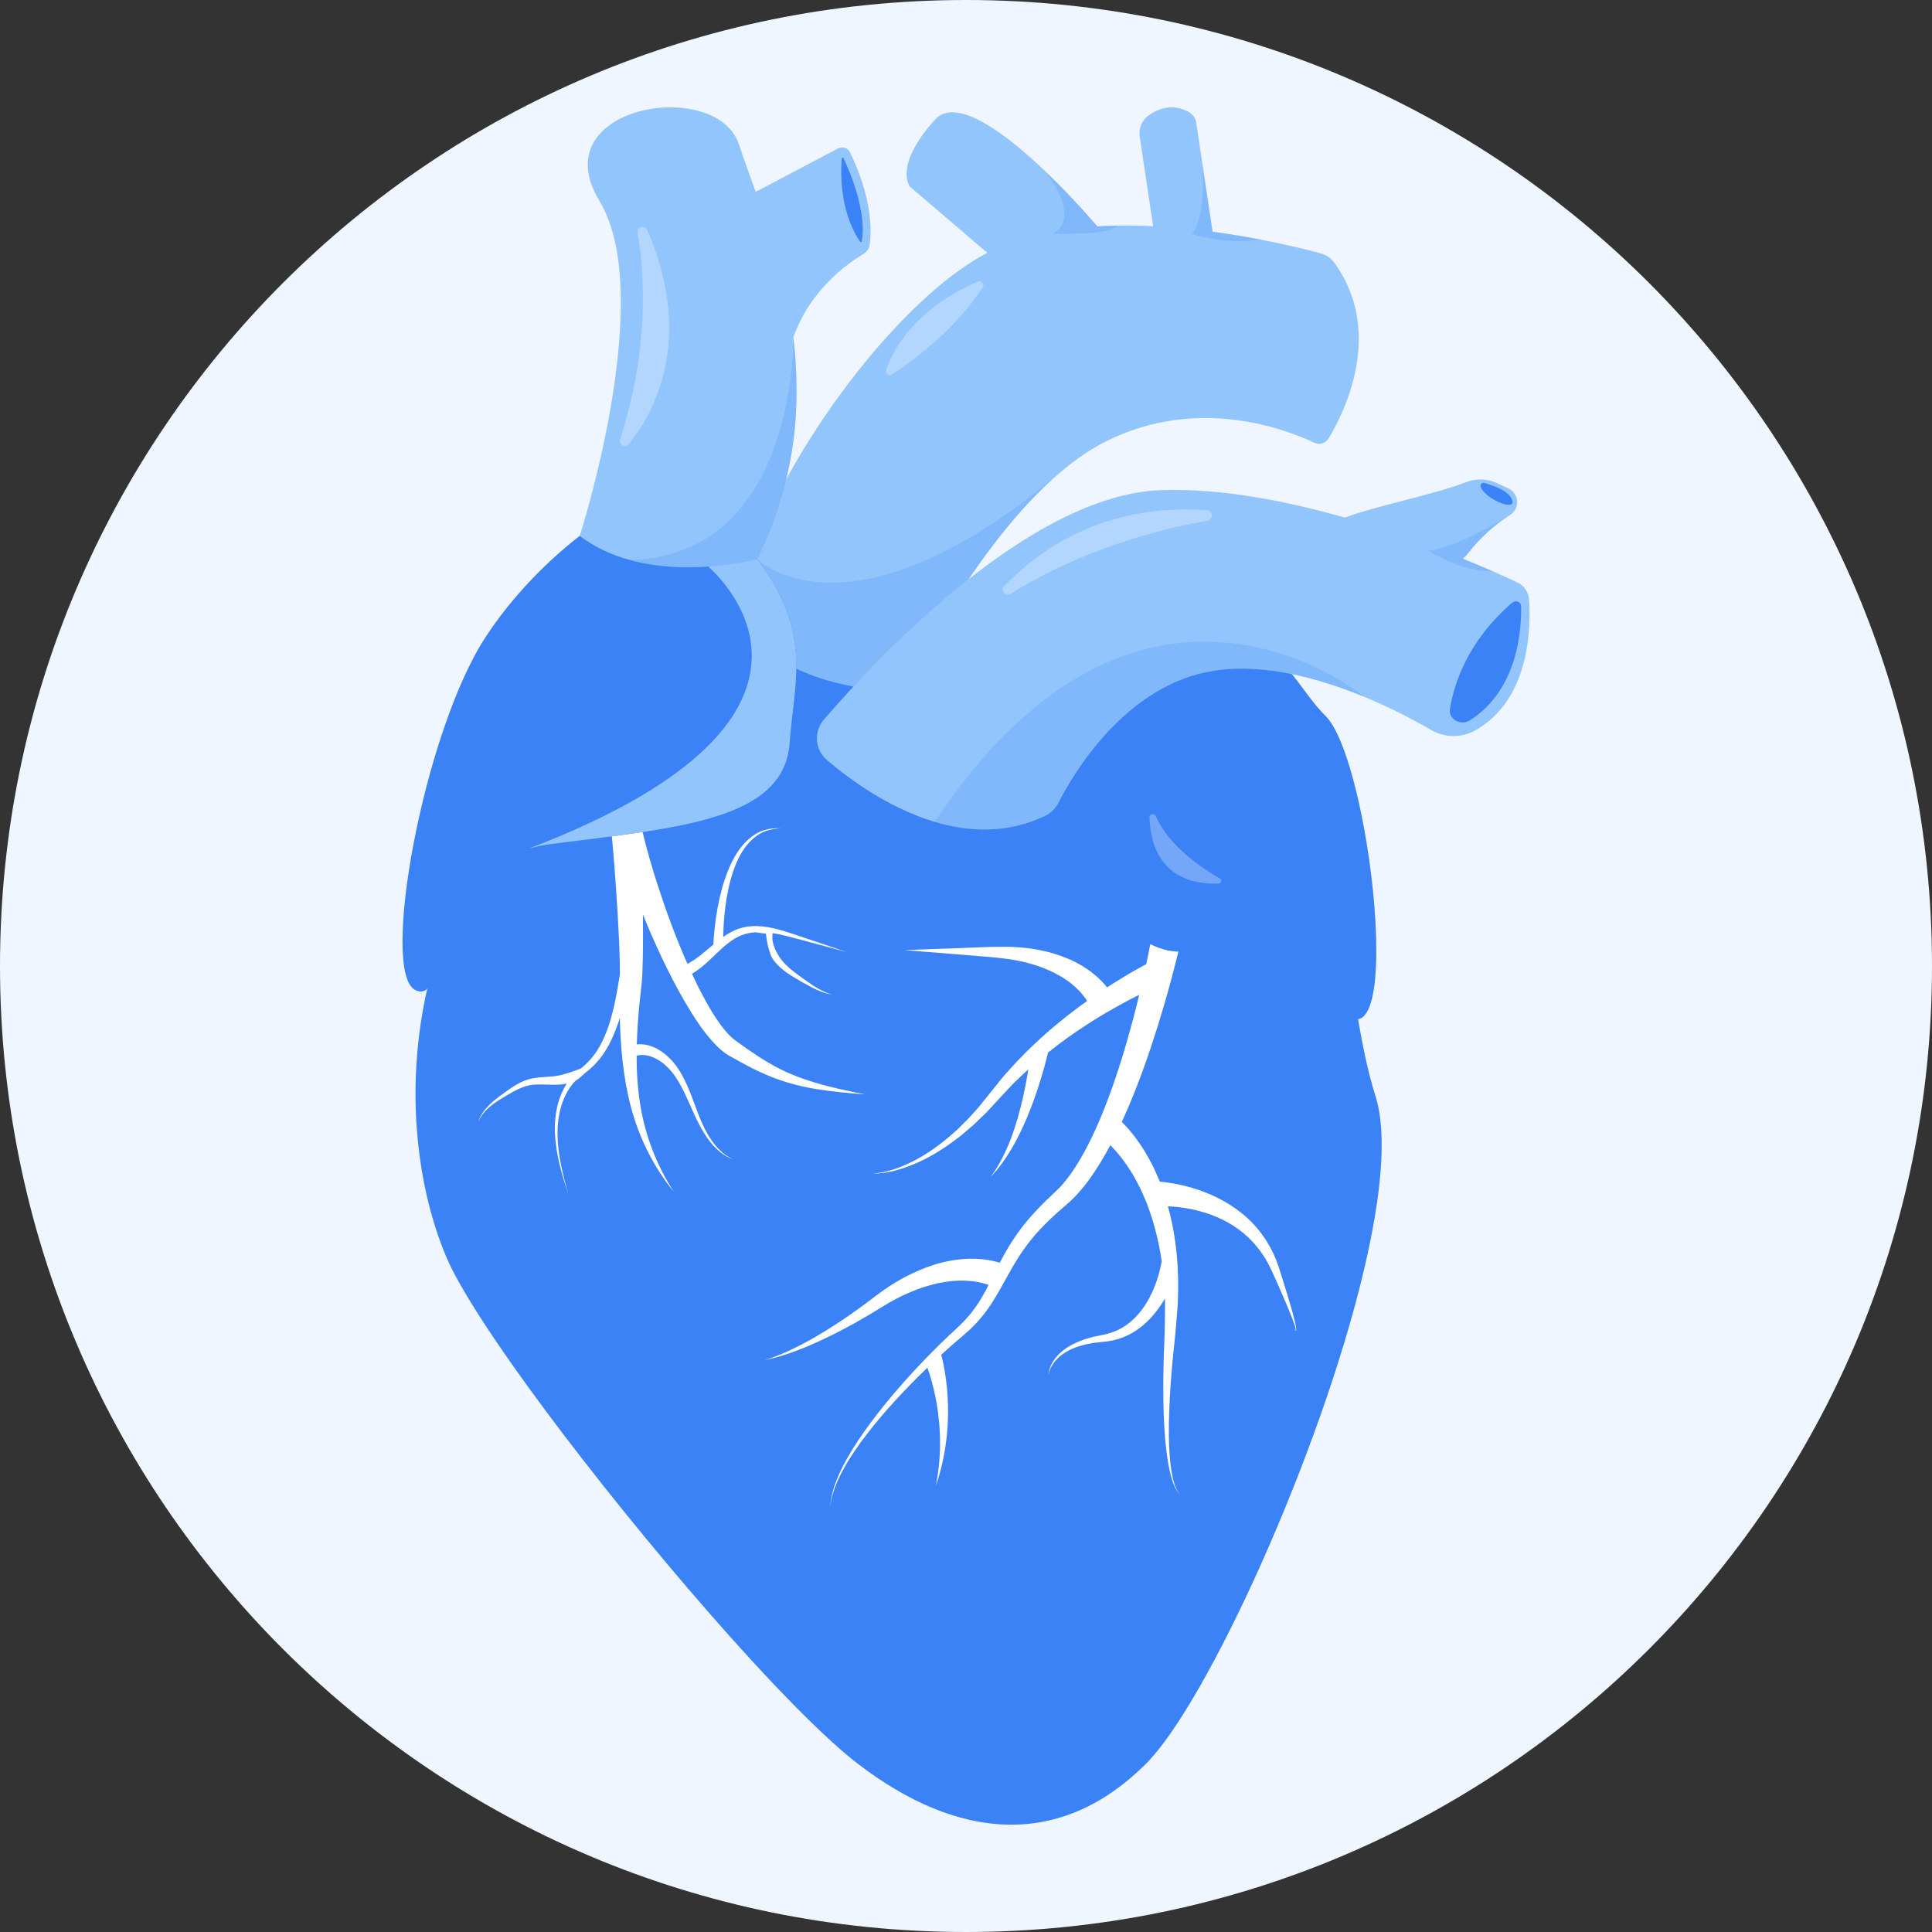 <svg width="44" height="44" viewBox="0 0 44 44" fill="none" xmlns="http://www.w3.org/2000/svg">
<rect x="0" y="0" width="44" height="44" fill="#333333" stroke="none"/>
<path d="M0 22C0 9.85 9.85 0 22 0C34.15 0 44 9.85 44 22C44 34.15 34.15 44 22 44C9.85 44 0 34.15 0 22Z" fill="#EFF6FF"/>
<g clip-path="url(#clip0_1813_7452)">
<path d="M31.07 28.893C30.079 33.112 27.477 38.8 26.091 40.176C24.166 42.089 21.856 41.94 19.547 40.176C18.746 39.565 17.487 38.263 16.144 36.727C13.614 33.831 10.784 30.106 10.155 28.606C9.606 27.297 9.307 25.489 9.546 23.571C9.725 22.129 10.208 20.624 11.117 19.223C12.851 16.55 17.168 14.544 18.674 13.905C19.006 13.764 19.202 13.69 19.202 13.69C19.202 13.69 20.622 12.984 23.169 13.695C24.13 13.963 25.251 14.434 26.516 15.219C26.619 15.283 26.718 15.347 26.816 15.412C27.293 15.729 27.709 16.057 28.072 16.394C30.609 18.749 30.557 21.529 31.072 23.972C31.143 24.312 31.226 24.647 31.328 24.972C31.598 25.83 31.456 27.25 31.07 28.893Z" fill="#3B82F6"/>
<path opacity="0.2" d="M27.832 16.181C27.529 15.918 27.191 15.662 26.815 15.412C26.718 15.347 26.618 15.284 26.516 15.22C25.25 14.434 24.13 13.964 23.168 13.696C21.479 14.843 19.979 16.422 19.189 17.318C19.324 16.192 19.549 15.215 18.674 13.906C17.168 14.544 12.851 16.55 11.117 19.224C10.208 20.625 9.725 22.129 9.546 23.571C10.41 23.839 9.8 20.497 12.994 20.121C15.841 19.787 18.314 19.618 18.977 18.35C19.005 18.387 19.037 18.422 19.074 18.453C19.982 19.226 22.053 20.664 24.03 19.73C24.07 19.711 24.107 19.688 24.142 19.663C24.719 21.116 25.906 22.723 27.093 22.494C28.376 22.246 30.014 24.207 30.928 24.055C30.981 24.047 31.029 24.018 31.071 23.972C30.541 21.456 30.612 18.58 27.832 16.181Z" fill="#3B82F6"/>
<path d="M13.87 18.479C13.881 18.527 13.886 18.623 13.886 18.623C13.931 18.959 13.961 19.332 13.99 19.693C14.018 20.056 14.043 20.421 14.065 20.785C14.086 21.149 14.105 21.514 14.114 21.875C14.116 21.965 14.118 22.054 14.118 22.142C14.118 22.172 14.112 22.227 14.112 22.227C14.038 22.678 13.961 23.128 13.798 23.533C13.717 23.736 13.615 23.926 13.482 24.085C13.45 24.126 13.415 24.164 13.378 24.2C13.343 24.238 13.304 24.271 13.264 24.305C13.253 24.314 13.241 24.324 13.229 24.334C13.229 24.334 12.836 24.491 12.622 24.511C12.405 24.534 12.163 24.523 11.936 24.615C11.712 24.709 11.529 24.857 11.339 24.995C11.154 25.137 10.97 25.313 10.888 25.555C10.988 25.323 11.178 25.172 11.37 25.05C11.566 24.932 11.765 24.802 11.972 24.738C12.179 24.675 12.4 24.705 12.634 24.705C12.724 24.704 12.816 24.697 12.908 24.677C12.817 24.817 12.75 24.975 12.707 25.139C12.647 25.366 12.627 25.604 12.64 25.84C12.665 26.312 12.803 26.759 12.939 27.199C12.821 26.753 12.702 26.299 12.697 25.839C12.691 25.386 12.813 24.915 13.101 24.621C13.109 24.613 13.119 24.607 13.127 24.599C13.201 24.56 13.328 24.433 13.328 24.433C13.332 24.43 13.336 24.427 13.34 24.424C13.425 24.359 13.511 24.284 13.585 24.2C13.737 24.033 13.857 23.833 13.952 23.621C14.016 23.479 14.069 23.333 14.116 23.184C14.133 23.859 14.193 24.543 14.366 25.199C14.556 25.927 14.9 26.596 15.345 27.142C14.955 26.542 14.691 25.856 14.579 25.146C14.521 24.781 14.498 24.412 14.499 24.043C14.711 23.986 14.957 24.084 15.15 24.256C15.36 24.437 15.505 24.707 15.634 24.985C15.764 25.263 15.878 25.56 16.046 25.823C16.21 26.083 16.432 26.319 16.706 26.403C16.438 26.297 16.238 26.052 16.093 25.788C15.945 25.521 15.851 25.224 15.737 24.931C15.623 24.641 15.487 24.338 15.258 24.109C15.146 23.996 15.016 23.901 14.869 23.841C14.755 23.794 14.628 23.773 14.503 23.786C14.51 23.522 14.527 23.259 14.55 22.997C14.567 22.818 14.586 22.639 14.607 22.459C14.618 22.375 14.625 22.263 14.629 22.172C14.633 22.076 14.636 21.982 14.638 21.889C14.646 21.532 14.646 21.18 14.642 20.828C14.912 21.492 15.212 22.14 15.565 22.76C15.785 23.136 16.014 23.509 16.333 23.83C16.412 23.907 16.508 23.988 16.604 24.042L16.868 24.189C17.045 24.286 17.225 24.379 17.41 24.459C17.779 24.624 18.166 24.731 18.549 24.796C18.934 24.86 19.318 24.896 19.702 24.924C18.944 24.773 18.177 24.607 17.506 24.205C17.338 24.107 17.173 23.998 17.01 23.884L16.767 23.71C16.693 23.658 16.634 23.604 16.569 23.533C16.319 23.253 16.112 22.885 15.923 22.518C15.867 22.406 15.813 22.292 15.76 22.178C16.05 22.006 16.264 21.75 16.497 21.55C16.622 21.444 16.754 21.349 16.899 21.296C16.994 21.259 17.095 21.24 17.197 21.232L17.443 21.264C17.463 21.452 17.519 21.739 17.62 21.871C17.739 22.026 17.886 22.136 18.033 22.228C18.182 22.319 18.329 22.404 18.481 22.484C18.633 22.562 18.793 22.628 18.957 22.653C18.796 22.609 18.645 22.528 18.503 22.435C18.361 22.34 18.22 22.238 18.083 22.134C17.949 22.029 17.823 21.912 17.735 21.77C17.647 21.629 17.576 21.459 17.591 21.308C17.593 21.287 17.586 21.273 17.601 21.252C17.841 21.29 18.082 21.363 18.323 21.425L19.287 21.683L18.336 21.363C18.02 21.259 17.704 21.135 17.365 21.099C17.357 21.098 17.349 21.098 17.341 21.098L17.241 21.091C17.112 21.088 16.982 21.101 16.855 21.141C16.716 21.182 16.589 21.255 16.471 21.338C16.474 21.124 16.489 20.907 16.514 20.694C16.549 20.411 16.602 20.131 16.691 19.865C16.779 19.601 16.902 19.347 17.089 19.159C17.181 19.065 17.288 18.987 17.407 18.939C17.526 18.89 17.654 18.869 17.783 18.866C17.654 18.858 17.523 18.869 17.398 18.908C17.272 18.947 17.155 19.019 17.052 19.109C16.843 19.29 16.696 19.546 16.586 19.813C16.475 20.081 16.401 20.367 16.346 20.657C16.294 20.938 16.26 21.219 16.246 21.512C16.047 21.678 15.861 21.847 15.656 21.951C15.4 21.374 15.178 20.773 14.981 20.167C14.85 19.763 14.732 19.355 14.633 18.945C14.612 18.858 14.593 18.77 14.574 18.683C14.571 18.634 14.545 18.539 14.545 18.539C14.531 18.471 14.517 18.402 14.506 18.334C14.472 18.134 14.446 17.929 14.448 17.762L13.764 17.758C13.777 18.026 13.822 18.253 13.87 18.479Z" fill="white"/>
<path d="M29.514 30.216C29.506 30.165 29.494 30.113 29.481 30.062C29.456 29.961 29.428 29.86 29.399 29.759C29.341 29.558 29.28 29.358 29.218 29.158L29.123 28.858L29.068 28.706L29.004 28.556C28.912 28.359 28.795 28.171 28.654 28C28.372 27.655 27.993 27.391 27.584 27.211C27.379 27.122 27.166 27.05 26.947 26.999C26.838 26.973 26.728 26.952 26.616 26.935C26.56 26.927 26.504 26.919 26.447 26.914C26.436 26.913 26.425 26.912 26.415 26.911L26.41 26.899C26.372 26.81 26.332 26.722 26.293 26.634C26.283 26.611 26.273 26.589 26.263 26.567L26.228 26.503L26.159 26.374C26.066 26.202 25.956 26.038 25.837 25.879C25.807 25.839 25.774 25.801 25.742 25.762C25.726 25.743 25.711 25.723 25.694 25.704L25.642 25.648L25.589 25.593L25.547 25.552C25.605 25.428 25.66 25.303 25.713 25.178C25.966 24.581 26.179 23.971 26.371 23.355C26.467 23.048 26.557 22.738 26.642 22.428C26.727 22.116 26.807 21.807 26.88 21.486L26.225 21.357C26.189 21.555 26.147 21.757 26.104 21.959C26.082 21.97 26.06 21.982 26.038 21.994C25.961 22.036 25.885 22.077 25.81 22.121C25.734 22.164 25.66 22.207 25.586 22.253C25.512 22.297 25.438 22.342 25.365 22.389C25.314 22.421 25.263 22.454 25.213 22.487C25.194 22.463 25.174 22.44 25.156 22.417C25.115 22.374 25.076 22.329 25.032 22.29L24.968 22.232C24.946 22.212 24.924 22.193 24.901 22.176C24.855 22.141 24.811 22.104 24.763 22.073L24.62 21.981C24.521 21.928 24.423 21.872 24.32 21.833C23.911 21.659 23.482 21.584 23.061 21.566C23.009 21.561 22.956 21.563 22.903 21.563L22.746 21.563C22.64 21.561 22.539 21.567 22.436 21.57L21.823 21.593L20.595 21.637L21.819 21.736L22.432 21.786C22.533 21.795 22.637 21.801 22.735 21.814L22.884 21.832C22.933 21.838 22.983 21.841 23.031 21.852C23.423 21.914 23.801 22.032 24.127 22.219C24.21 22.262 24.284 22.319 24.36 22.37L24.465 22.457C24.5 22.486 24.529 22.519 24.562 22.55C24.579 22.565 24.593 22.581 24.607 22.598L24.65 22.648C24.679 22.68 24.702 22.716 24.729 22.75C24.738 22.766 24.748 22.781 24.758 22.797C24.676 22.855 24.594 22.914 24.514 22.975C23.963 23.387 23.448 23.848 22.99 24.36C22.934 24.425 22.874 24.486 22.82 24.553L22.659 24.754L22.344 25.146L22.305 25.195L22.264 25.242L22.18 25.335L22.097 25.427C22.069 25.459 22.042 25.49 22.012 25.518L21.834 25.694C21.819 25.709 21.805 25.724 21.789 25.738L21.742 25.779L21.648 25.861C21.396 26.079 21.124 26.275 20.826 26.43C20.529 26.582 20.209 26.707 19.869 26.728C20.21 26.732 20.544 26.628 20.857 26.495C21.172 26.359 21.465 26.178 21.739 25.973L21.842 25.895L21.893 25.856C21.91 25.843 21.926 25.829 21.942 25.815L22.137 25.648C22.171 25.621 22.201 25.59 22.232 25.561L22.324 25.471L22.417 25.382L22.463 25.337L22.507 25.29L22.853 24.916L23.023 24.734C23.079 24.673 23.141 24.617 23.2 24.559C23.271 24.489 23.345 24.422 23.418 24.355C23.414 24.383 23.41 24.412 23.405 24.441C23.395 24.504 23.384 24.568 23.372 24.632C23.324 24.885 23.269 25.139 23.198 25.388C23.183 25.451 23.162 25.512 23.143 25.574C23.125 25.636 23.106 25.699 23.084 25.759C23.062 25.82 23.041 25.882 23.018 25.943L22.945 26.123C22.841 26.36 22.719 26.592 22.561 26.803C22.745 26.614 22.898 26.395 23.034 26.168L23.133 25.994C23.164 25.936 23.192 25.876 23.223 25.816C23.253 25.757 23.28 25.697 23.308 25.636C23.334 25.575 23.364 25.515 23.388 25.453C23.493 25.209 23.581 24.958 23.663 24.704C23.684 24.641 23.704 24.577 23.722 24.513C23.742 24.45 23.76 24.385 23.778 24.321C23.81 24.206 23.84 24.092 23.868 23.972C24.155 23.742 24.454 23.527 24.764 23.328C25.042 23.147 25.329 22.979 25.622 22.823C25.694 22.783 25.768 22.745 25.842 22.708C25.876 22.69 25.911 22.674 25.945 22.657C25.901 22.837 25.857 23.017 25.809 23.195C25.648 23.804 25.466 24.408 25.247 24.995C25.138 25.288 25.019 25.578 24.886 25.858C24.753 26.139 24.606 26.412 24.435 26.663C24.413 26.694 24.393 26.726 24.37 26.756L24.302 26.846C24.258 26.907 24.207 26.96 24.159 27.017C24.135 27.046 24.108 27.069 24.082 27.095C24.055 27.121 24.032 27.145 24.002 27.173L23.822 27.343C23.587 27.573 23.364 27.819 23.173 28.088C23.02 28.302 22.888 28.529 22.769 28.758C22.742 28.75 22.715 28.742 22.688 28.735C22.653 28.724 22.618 28.718 22.583 28.71L22.531 28.7L22.479 28.692C22.444 28.688 22.41 28.682 22.375 28.678L22.272 28.671C22.203 28.664 22.135 28.668 22.067 28.667C21.794 28.674 21.531 28.725 21.281 28.801C20.78 28.959 20.332 29.216 19.935 29.521C19.55 29.817 19.153 30.096 18.737 30.348C18.53 30.474 18.317 30.593 18.098 30.7C17.989 30.754 17.878 30.805 17.766 30.851C17.653 30.898 17.538 30.941 17.42 30.972C17.541 30.952 17.66 30.92 17.778 30.885C17.895 30.849 18.012 30.809 18.127 30.766C18.358 30.68 18.584 30.581 18.806 30.474C19.252 30.262 19.682 30.018 20.101 29.757C20.505 29.505 20.943 29.312 21.39 29.219C21.613 29.174 21.838 29.154 22.056 29.171C22.11 29.177 22.165 29.178 22.218 29.189L22.297 29.203C22.323 29.208 22.348 29.215 22.374 29.221L22.412 29.231L22.449 29.242C22.471 29.25 22.494 29.256 22.515 29.264C22.427 29.436 22.335 29.601 22.227 29.756C22.181 29.817 22.136 29.879 22.088 29.939C22.037 29.995 21.989 30.055 21.934 30.11C21.879 30.164 21.826 30.218 21.767 30.272C21.708 30.326 21.649 30.381 21.59 30.436C21.357 30.658 21.131 30.886 20.91 31.12C20.472 31.589 20.054 32.077 19.684 32.601C19.591 32.732 19.502 32.865 19.418 33.002C19.334 33.138 19.254 33.277 19.183 33.421C19.111 33.564 19.046 33.711 18.997 33.863C18.948 34.016 18.913 34.174 18.912 34.333C18.92 34.174 18.962 34.019 19.016 33.87C19.072 33.721 19.143 33.579 19.22 33.44C19.296 33.301 19.381 33.166 19.471 33.035C19.559 32.904 19.654 32.776 19.751 32.65C20.14 32.147 20.576 31.681 21.03 31.236C21.06 31.206 21.091 31.178 21.121 31.148C21.14 31.2 21.156 31.252 21.174 31.304C21.209 31.419 21.241 31.535 21.268 31.652C21.323 31.887 21.364 32.127 21.385 32.37L21.394 32.461L21.399 32.552C21.402 32.613 21.407 32.674 21.408 32.736C21.408 32.858 21.411 32.981 21.403 33.103C21.395 33.349 21.358 33.593 21.316 33.838C21.391 33.602 21.461 33.361 21.502 33.114C21.528 32.991 21.541 32.867 21.558 32.742C21.566 32.679 21.569 32.616 21.575 32.554L21.582 32.459L21.586 32.365C21.598 32.112 21.59 31.858 21.565 31.605C21.553 31.478 21.536 31.351 21.515 31.224C21.503 31.161 21.493 31.097 21.479 31.034C21.472 31.002 21.465 30.97 21.457 30.938L21.445 30.89C21.442 30.878 21.438 30.867 21.435 30.855C21.533 30.765 21.631 30.677 21.731 30.59C21.791 30.538 21.852 30.486 21.912 30.436C21.973 30.384 22.035 30.326 22.097 30.272C22.158 30.216 22.213 30.153 22.271 30.094C22.326 30.031 22.378 29.966 22.43 29.902C22.632 29.637 22.786 29.346 22.939 29.07C23.091 28.791 23.252 28.528 23.442 28.285C23.631 28.042 23.849 27.822 24.08 27.615L24.256 27.463L24.351 27.378C24.382 27.348 24.418 27.32 24.446 27.289C24.504 27.226 24.567 27.166 24.618 27.1L24.7 27.003C24.727 26.97 24.75 26.936 24.776 26.903C24.971 26.64 25.137 26.363 25.287 26.081L25.288 26.081C25.302 26.096 25.316 26.112 25.331 26.127C25.359 26.157 25.389 26.187 25.417 26.219C25.527 26.348 25.632 26.484 25.724 26.63L25.793 26.74L25.827 26.796C25.838 26.814 25.847 26.834 25.858 26.853C25.898 26.93 25.94 27.007 25.979 27.085L26.085 27.326L26.111 27.386C26.12 27.407 26.126 27.428 26.134 27.449L26.178 27.573C26.309 27.945 26.4 28.333 26.458 28.729C26.447 28.783 26.431 28.851 26.426 28.874C26.418 28.912 26.408 28.95 26.398 28.988C26.378 29.063 26.354 29.139 26.328 29.213C26.274 29.361 26.209 29.505 26.13 29.64C25.972 29.91 25.754 30.147 25.472 30.284C25.437 30.3 25.402 30.317 25.365 30.33C25.346 30.337 25.328 30.345 25.309 30.351L25.253 30.367C25.215 30.38 25.176 30.387 25.137 30.395L25.013 30.422C24.971 30.43 24.929 30.439 24.887 30.448L24.762 30.484L24.701 30.503L24.64 30.526C24.6 30.542 24.559 30.555 24.52 30.573C24.362 30.643 24.214 30.738 24.094 30.862C23.979 30.987 23.889 31.144 23.878 31.312C23.906 31.146 24.008 31.005 24.129 30.898C24.254 30.792 24.401 30.716 24.556 30.666C24.595 30.652 24.635 30.643 24.674 30.632L24.733 30.616L24.794 30.605L24.914 30.582C24.955 30.577 24.996 30.573 25.037 30.569L25.161 30.555C25.205 30.55 25.249 30.547 25.293 30.537L25.358 30.524C25.38 30.52 25.402 30.513 25.423 30.507C25.467 30.497 25.509 30.481 25.551 30.466C25.721 30.405 25.877 30.309 26.016 30.196C26.156 30.081 26.276 29.947 26.381 29.804C26.435 29.73 26.485 29.653 26.531 29.575C26.532 29.611 26.533 29.647 26.533 29.682C26.534 29.863 26.529 30.044 26.527 30.226C26.526 30.316 26.522 30.409 26.519 30.501L26.508 30.777C26.499 30.961 26.499 31.146 26.495 31.331C26.49 31.515 26.494 31.7 26.495 31.884C26.502 32.253 26.514 32.622 26.558 32.989C26.566 33.081 26.583 33.173 26.595 33.264C26.6 33.31 26.611 33.355 26.62 33.4C26.63 33.446 26.636 33.491 26.648 33.536C26.66 33.581 26.671 33.626 26.684 33.67C26.699 33.714 26.712 33.758 26.729 33.801C26.748 33.844 26.765 33.887 26.79 33.926C26.813 33.966 26.84 34.006 26.881 34.029C26.842 34.004 26.818 33.962 26.797 33.922C26.776 33.882 26.762 33.838 26.746 33.795C26.732 33.752 26.722 33.707 26.71 33.663C26.7 33.619 26.692 33.574 26.684 33.529C26.674 33.484 26.671 33.438 26.664 33.393C26.659 33.348 26.651 33.303 26.648 33.257C26.642 33.166 26.631 33.075 26.629 32.984C26.61 32.618 26.622 32.252 26.639 31.887C26.651 31.704 26.658 31.521 26.675 31.338C26.691 31.156 26.704 30.974 26.724 30.791L26.753 30.518C26.762 30.427 26.772 30.337 26.779 30.243C26.794 30.058 26.811 29.872 26.823 29.686C26.858 28.95 26.8 28.201 26.599 27.473C26.685 27.477 26.771 27.483 26.856 27.493C27.051 27.516 27.243 27.557 27.431 27.614C27.804 27.73 28.157 27.918 28.441 28.193C28.582 28.329 28.707 28.485 28.812 28.656L28.887 28.787L28.954 28.923L29.083 29.207C29.167 29.398 29.251 29.589 29.331 29.782C29.371 29.878 29.41 29.974 29.447 30.072C29.465 30.121 29.483 30.169 29.497 30.219C29.504 30.244 29.512 30.27 29.511 30.294C29.512 30.307 29.498 30.296 29.49 30.287C29.481 30.277 29.473 30.267 29.465 30.256C29.472 30.268 29.479 30.279 29.486 30.29C29.49 30.295 29.495 30.3 29.501 30.304C29.503 30.306 29.509 30.309 29.514 30.306C29.519 30.303 29.519 30.299 29.52 30.295C29.523 30.268 29.518 30.243 29.514 30.216Z" fill="white"/>
<path d="M30.259 9.983C30.191 10.096 30.049 10.139 29.929 10.082C29.3 9.783 27.28 8.998 25.18 10.056C24.764 10.266 24.36 10.561 23.976 10.908C23.975 10.908 23.975 10.909 23.974 10.909C22.024 12.67 20.585 15.755 20.585 15.755C20.585 15.755 17.989 15.76 17.089 14.353C16.885 14.035 16.902 13.504 17.082 12.856C17.696 10.64 20.216 7.048 22.343 5.835C22.39 5.809 22.438 5.783 22.486 5.758L20.712 4.242C20.393 3.613 21.35 2.669 21.35 2.669C21.871 2.252 22.956 3.088 23.807 3.902C23.807 3.902 23.807 3.902 23.808 3.903H23.808V3.903C24.47 4.535 24.988 5.152 24.991 5.155C25.14 5.146 25.291 5.14 25.442 5.138C25.716 5.134 25.991 5.138 26.262 5.152L25.956 3.11C25.928 2.92 26.01 2.729 26.169 2.62C26.381 2.475 26.708 2.347 27.07 2.549C27.165 2.601 27.229 2.694 27.244 2.801L27.386 3.747L27.616 5.277C28.006 5.33 28.372 5.392 28.7 5.454C29.331 5.576 29.823 5.701 30.077 5.77C30.207 5.805 30.32 5.885 30.398 5.995C31.526 7.573 30.619 9.387 30.259 9.983Z" fill="#93C5FD"/>
<path opacity="0.2" d="M23.974 10.909C22.023 12.67 20.585 15.755 20.585 15.755C20.585 15.755 17.989 15.76 17.088 14.353C16.885 14.035 16.901 13.504 17.081 12.856L17.245 12.731C17.245 12.731 19.27 14.771 23.974 10.909Z" fill="#3B82F6"/>
<path opacity="0.2" d="M25.441 5.138C25.312 5.367 23.974 5.323 23.974 5.323C24.64 4.949 23.843 3.948 23.808 3.904C24.469 4.535 24.988 5.152 24.99 5.155C25.14 5.146 25.291 5.14 25.441 5.138Z" fill="#3B82F6"/>
<path opacity="0.2" d="M28.7 5.455C27.916 5.587 27.142 5.327 27.142 5.327C27.478 4.932 27.386 3.747 27.386 3.747L27.615 5.278C28.005 5.33 28.371 5.392 28.7 5.455Z" fill="#3B82F6"/>
<path opacity="0.3" d="M20.181 8.422C20.333 7.987 20.819 7.038 22.269 6.413C22.352 6.378 22.431 6.47 22.382 6.545C22.125 6.937 21.495 7.758 20.316 8.527C20.244 8.575 20.152 8.503 20.181 8.422Z" fill="white"/>
<path opacity="0.2" d="M31.07 28.893C30.079 33.112 27.477 38.8 26.091 40.176C24.166 42.089 21.856 41.94 19.547 40.176C18.746 39.565 17.487 38.263 16.144 36.727C16.145 36.727 16.145 36.727 16.145 36.727C27.12 41.262 30.991 29.145 31.07 28.893Z" fill="#3B82F6"/>
<path d="M17.983 16.924C17.854 18.694 15.416 18.853 12.548 19.223C12.359 19.247 12.186 19.285 12.026 19.333H12.025C11.808 19.398 11.617 19.484 11.446 19.584C11.446 19.584 11.445 19.585 11.445 19.585C11.331 19.653 11.226 19.727 11.131 19.807C10.883 20.014 10.693 20.258 10.543 20.513C9.931 21.554 9.98 22.792 9.463 22.55C8.642 22.168 9.641 16.686 11.053 14.518C11.631 13.63 12.418 12.811 13.202 12.205C14.33 11.332 15.45 10.899 15.929 11.331C16.311 11.676 16.63 11.999 16.895 12.301C18.588 14.236 18.094 15.396 17.983 16.924Z" fill="#3B82F6"/>
<path d="M17.983 16.924C17.854 18.694 15.416 18.853 12.548 19.223C12.359 19.247 12.186 19.285 12.026 19.333C20.12 16.243 16.144 12.92 16.144 12.92L16.895 12.302C18.588 14.236 18.094 15.396 17.983 16.924Z" fill="#93C5FD"/>
<path d="M19.809 5.563C19.796 5.656 19.742 5.739 19.66 5.787C19.339 5.977 18.451 6.584 18.069 7.682V7.683C18.127 8.173 18.153 8.694 18.135 9.249C18.071 11.246 17.245 12.731 17.245 12.731C17.245 12.731 15.757 13.14 14.348 12.755C13.947 12.645 13.554 12.471 13.203 12.205C13.203 12.205 14.966 6.742 13.651 4.574C12.336 2.407 16.314 1.744 16.828 3.287C16.942 3.631 17.075 3.99 17.211 4.369L19.088 3.38C19.186 3.328 19.309 3.368 19.357 3.467C19.864 4.507 19.849 5.253 19.809 5.563Z" fill="#93C5FD"/>
<path opacity="0.2" d="M18.135 9.249C18.071 11.246 17.245 12.731 17.245 12.731C17.245 12.731 15.757 13.14 14.348 12.755H14.349C18.138 12.649 18.07 7.739 18.069 7.683C18.127 8.173 18.153 8.694 18.135 9.249Z" fill="#3B82F6"/>
<path opacity="0.3" d="M14.523 5.3C14.687 6.28 14.78 7.965 14.121 10.013C14.083 10.132 14.239 10.215 14.317 10.118C14.889 9.411 15.826 7.744 14.739 5.238C14.687 5.116 14.501 5.169 14.523 5.3Z" fill="white"/>
<path d="M19.21 3.602C19.334 3.862 19.748 4.801 19.625 5.494C19.622 5.512 19.598 5.518 19.587 5.502C19.476 5.347 19.088 4.715 19.17 3.609C19.172 3.588 19.201 3.583 19.21 3.602Z" fill="#3B82F6"/>
<path d="M30.928 23.213C30.13 23.345 28.781 21.867 27.597 21.654C27.425 21.624 27.256 21.62 27.093 21.651C26.037 21.855 24.981 20.605 24.354 19.303C24.219 19.023 24.105 18.741 24.014 18.471C23.5 16.941 25.949 14.883 25.949 14.883C28.91 13.59 29.275 15.411 30.186 16.303C30.303 16.418 30.417 16.615 30.525 16.871C30.526 16.871 30.526 16.871 30.526 16.871C30.732 17.36 30.917 18.064 31.059 18.827V18.827C31.421 20.78 31.5 23.117 30.928 23.213Z" fill="#3B82F6"/>
<path opacity="0.2" d="M30.525 16.871C30.477 16.825 27.55 14.044 24.354 19.303C24.219 19.023 24.105 18.741 24.014 18.471C23.5 16.941 25.949 14.883 25.949 14.883C28.91 13.59 29.275 15.411 30.186 16.303C30.303 16.418 30.417 16.615 30.525 16.871Z" fill="#3B82F6"/>
<path opacity="0.2" d="M30.928 23.213C30.13 23.345 28.781 21.867 27.597 21.655C27.842 21.594 31.196 22.456 31.059 18.828C31.421 20.78 31.5 23.117 30.928 23.213Z" fill="#3B82F6"/>
<path opacity="0.3" d="M26.178 18.607C26.194 19.207 26.427 20.155 27.742 20.124C27.814 20.122 27.84 20.041 27.781 20.007C27.414 19.797 26.616 19.276 26.321 18.584C26.292 18.517 26.176 18.535 26.178 18.607Z" fill="white"/>
<path d="M33.595 16.636C33.284 16.811 32.901 16.804 32.593 16.624C32.249 16.425 31.71 16.134 31.071 15.87L31.07 15.87C30.055 15.451 28.787 15.098 27.644 15.276C25.622 15.593 24.432 17.64 24.106 18.28C24.038 18.414 23.927 18.523 23.79 18.587C22.94 18.989 22.071 18.952 21.286 18.717C20.246 18.407 19.351 17.751 18.834 17.311C18.558 17.076 18.526 16.664 18.762 16.39C19.932 15.031 23.443 11.261 26.452 11.162C27.803 11.117 29.29 11.406 30.628 11.788C31.342 11.517 32.605 11.282 33.4 10.977C33.624 10.892 33.873 10.901 34.09 11.002L34.351 11.123C34.601 11.239 34.623 11.583 34.389 11.73C34.389 11.73 34.385 11.733 34.375 11.739C34.087 11.923 33.74 12.203 33.421 12.617C33.39 12.657 33.355 12.693 33.318 12.724C33.569 12.826 33.794 12.922 33.989 13.007C34.226 13.111 34.419 13.199 34.555 13.264C34.708 13.335 34.81 13.483 34.822 13.649C34.867 14.297 34.846 15.931 33.595 16.636Z" fill="#93C5FD"/>
<path d="M34.642 13.802C34.654 14.345 34.567 15.704 33.483 16.401C33.271 16.538 32.984 16.381 33.021 16.148C33.112 15.578 33.42 14.607 34.438 13.726C34.514 13.661 34.64 13.707 34.642 13.802Z" fill="#3B82F6"/>
<path d="M33.721 11.082C33.706 11.032 33.752 10.986 33.801 10.999C33.972 11.044 34.381 11.173 34.443 11.402C34.513 11.659 33.798 11.346 33.721 11.082Z" fill="#3B82F6"/>
<path opacity="0.2" d="M31.07 15.87C30.055 15.451 28.787 15.098 27.644 15.276C25.622 15.593 24.432 17.64 24.106 18.28C24.037 18.414 23.927 18.523 23.79 18.587C22.94 18.989 22.071 18.952 21.286 18.717C26.001 11.633 31.07 15.87 31.07 15.87Z" fill="#3B82F6"/>
<path opacity="0.2" d="M33.318 12.724C33.568 12.826 33.794 12.922 33.989 13.007H33.988C33.334 13.047 32.526 12.542 32.526 12.542C33.107 12.503 34.236 11.823 34.375 11.739C34.087 11.923 33.739 12.203 33.421 12.617C33.39 12.657 33.355 12.693 33.318 12.724Z" fill="#3B82F6"/>
<path opacity="0.3" d="M22.872 13.351C23.572 12.607 25.068 11.448 27.484 11.62C27.627 11.63 27.638 11.834 27.497 11.858C26.465 12.04 24.682 12.484 23.016 13.525C22.903 13.596 22.78 13.448 22.872 13.351Z" fill="white"/>
</g>
<defs>
<clipPath id="clip0_1813_7452">
<rect width="25.667" height="39.111" fill="white" transform="translate(9.167 2.444)"/>
</clipPath>
</defs>
</svg>
